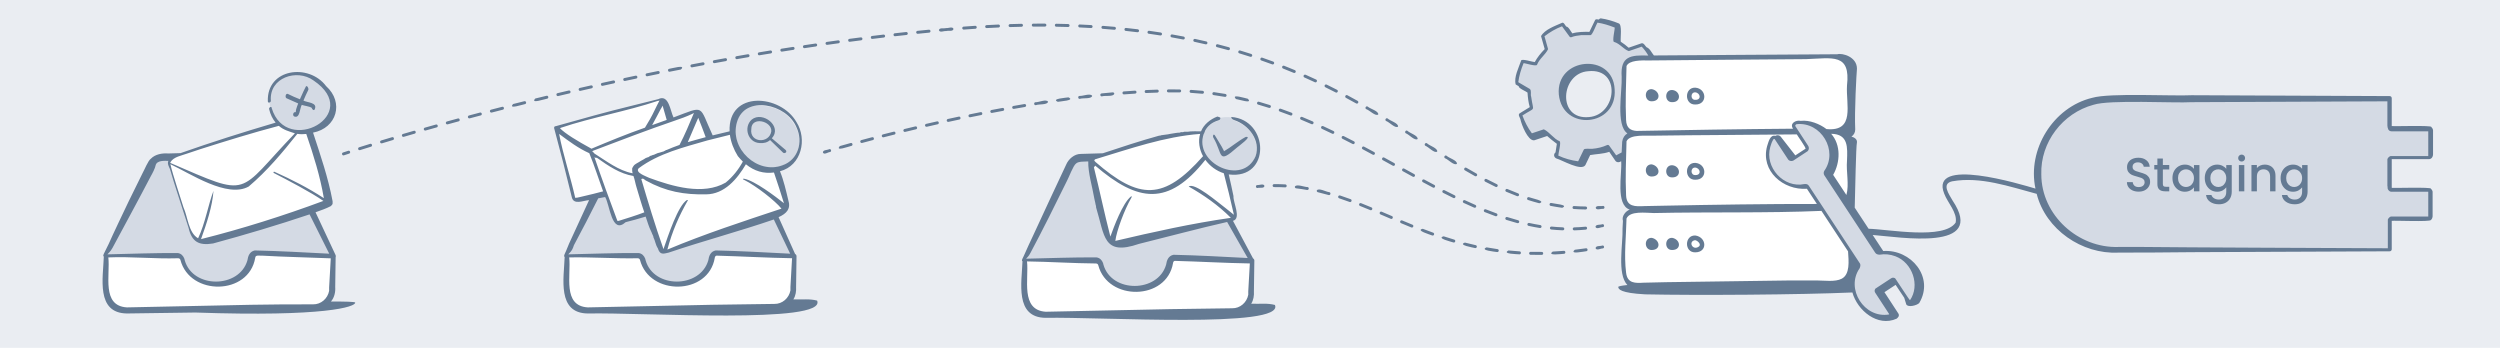 <svg width="575" height="80" viewBox="0 0 575 80" fill="none" xmlns="http://www.w3.org/2000/svg">
<path d="M0 0 H575 V575 H0 Z" fill="#EAEDF2"/>
<path d="M252.333 45.141V45.146H252.334V45.148C253.304 48.96 254.785 54.785 255.5 55.499C256.5 56.499 258 56.499 259.5 55.999C261 55.499 280 50.999 283 50.499C284.011 50.33 284.009 50.051 284.001 49.234C284.001 49.16 284 49.082 284 48.999C284 47.999 282.5 41.499 282 40.499C281.884 40.267 281.822 40.088 281.77 39.939C281.597 39.445 281.535 39.267 280 38.499C278 37.499 276 34.999 276 31.999C276 31.654 276.119 31.368 276.214 31.142C276.393 30.713 276.482 30.499 275.5 30.499C274 30.499 267.5 31.768 266.5 31.999C264 32.499 252 35.999 251 36.999C250.665 37.333 251 40.499 251.5 41.999C251.642 42.426 251.947 43.623 252.333 45.14V45.141ZM39.1 38.4C39.4 39.4 42.2 48.3 43.3 51.7C44.4 55.1 45.7 55.5 47.6 55.2C49.5 55 74.4 47.2 74.9 46.3C75.34 45.42 72.059 33.685 70.586 30.006C69.185 30.333 67.714 30.421 66.3 29.9C65.526 29.615 64.768 29.147 64.115 28.53C57.751 30.28 44.181 34.613 41.6 35.5C38.534 36.554 38.773 37.333 39.062 38.275C39.075 38.316 39.087 38.358 39.1 38.4ZM76.6 58.9L58.9 58.2C58.3 58.2 57.8 58.6 57.7 59.2C57.3 61 55.9 64.9 50.2 65.3C44.3 65.7 42.4 61.5 41.8 59.6C41.7 59.1 41.2 58.8 40.7 58.8H24.3L24.2 66.5C24.2 69.2 26.4 71.5 29.2 71.4L72.1 70.7C74.4 70.7 76.3 68.8 76.4 66.5L76.7 58.9L76.59 58.879L76.6 58.9ZM375.9 48C377.655 47.976 380.591 47.922 384.197 47.855C394.174 47.671 409.275 47.393 418.651 47.389L415.7 42.9C415.6 42.7 415.3 42.7 415.1 42.7C414.1 42.9 413.1 42.9 412 42.6C408.1 41.5 405.8 37.6 406.8 33.7C407 33 407.2 32.4 407.6 31.8C407.8 31.5 408.3 31.5 408.5 31.8L411.6 36.5C411.8 36.7 412.1 36.7 412.3 36.6L415.5 34.5C415.7 34.3 415.7 34 415.6 33.8L413.435 30.48C411.261 30.495 408.856 30.511 406.325 30.528H406.315C395.789 30.597 383.084 30.681 375.7 30.8C374.5 30.8 373.5 31.7 373.5 32.8C373.4 36.3 373.2 43.6 373.5 46.2C373.6 47.3 374.6 48 375.9 48ZM375.9 30.7C377.655 30.676 380.592 30.622 384.198 30.555C392.409 30.404 404.092 30.189 413.197 30.115L412.6 29.2C412.4 28.9 412.6 28.4 413.1 28.2C413.9 28.1 414.8 28.2 415.7 28.4C416.879 28.733 417.913 29.321 418.752 30.089C419.855 30.089 420.876 30.092 421.8 30.1C423.8 30.1 425.4 28.7 425.3 27.1C425.22 25.653 425.204 23.964 425.188 22.24V22.237C425.164 19.673 425.139 17.033 424.9 15C424.8 13.9 423.7 13.1 422.4 13.1C419.61 13.14 413.466 13.181 406.318 13.228H406.316C395.789 13.297 383.085 13.381 375.7 13.5C374.5 13.5 373.5 14.4 373.5 15.5C373.4 19 373.2 26.3 373.5 28.9C373.6 30 374.6 30.7 375.9 30.7ZM419.076 48.036C415.862 48.065 411.34 48.095 406.323 48.128H406.317C395.79 48.197 383.085 48.281 375.7 48.4C374.5 48.4 373.5 49.3 373.5 50.4C373.4 54 373.2 61.3 373.5 63.8C373.6 64.9 374.6 65.6 375.9 65.6C377.655 65.576 380.592 65.522 384.198 65.455C395.389 65.249 413.027 64.924 421.8 65C423.8 65 425.4 63.6 425.3 62C425.223 60.608 425.205 58.992 425.19 57.337L419.076 48.036ZM287.9 59.9L270.2 59.2C269.6 59.2 269.1 59.6 269 60.2C268.6 62 267.2 65.9 261.5 66.3C255.6 66.7 253.7 62.5 253.1 60.6C253 60.1 252.5 59.8 252 59.8H235.699L235.6 67.4C235.5 70.2 237.7 72.5 240.5 72.4L283.4 71.7C285.7 71.7 287.6 69.8 287.7 67.5L288 59.9L287.888 59.878L287.9 59.9ZM139.041 44.609C140.303 48.03 141.569 51 142 51C142.783 51 145.477 50.167 148.809 48.992C150.339 53.611 152.013 58 152.5 58C153.5 58 180 49.5 180.5 47.5C180.737 46.551 179.736 42.495 178.458 38.44C175.538 38.876 172.689 37.762 170.8 35.1C169.759 33.614 169.161 31.907 169.168 30.101C167.413 30.521 165.357 31.062 163.199 31.683C162.038 28.615 160.919 25.919 160.5 25.5C160.339 25.5 157.805 26.377 154.422 27.585C153.619 25.246 152.875 23.376 152.5 23C152 22.5 129 29 128 29.5C128.119 29.977 128.352 30.994 128.651 32.3V32.302C129.607 36.474 131.238 43.597 132 45.5C132.228 46.069 135.2 45.555 139.041 44.609ZM425.188 39.537C425.164 36.973 425.139 34.332 424.9 32.3C424.8 31.2 423.7 30.4 422.4 30.4C421.575 30.412 420.457 30.424 419.108 30.436C420.798 32.203 421.553 34.752 420.9 37.3C420.7 38.1 420.3 38.8 419.9 39.5C419.8 39.7 419.8 39.9 419.9 40.1L424.187 46.622C424.915 46.064 425.354 45.261 425.3 44.4C425.22 42.953 425.204 41.264 425.188 39.54V39.537ZM182.6 58.9L164.9 58.2C164.3 58.2 163.8 58.6 163.7 59.2C163.3 61 161.9 64.9 156.2 65.3C150.3 65.7 148.4 61.5 147.8 59.6C147.7 59.1 147.2 58.8 146.7 58.8H130.399L130.3 66.4C130.2 69.2 132.4 71.5 135.2 71.4L178.1 70.7C180.4 70.7 182.3 68.8 182.4 66.5L182.7 58.9L182.59 58.878L182.6 58.9Z" fill="white"/>
<path d="M152.5 58C152.013 58 150.339 53.61 148.809 48.992C145.477 50.167 142.783 51 142 51C141.569 51 140.303 48.03 139.041 44.609C138.326 44.785 137.641 44.946 136.998 45.088L130.3 58.8H146.7C147.2 58.8 147.7 59.1 147.8 59.6C147.875 59.838 147.97 60.111 148.091 60.407C148.938 62.478 151.038 65.65 156.2 65.3C161.9 64.9 163.3 61 163.7 59.2C163.8 58.6 164.3 58.2 164.9 58.2L182.6 58.9L178.078 49.089C171.421 52.242 153.323 58 152.5 58ZM174.7 24.3C173.6 24.3 172.5 24.4 171.7 25.1C170.3 25.9 169.8 26.6 169.4 28.2C168.8 30.7 169.4 33.1 170.8 35.1C173 38.2 176.5 39.2 179.9 38.1C183.5 36.9 184.8 32.7 183.1 29.4C181.3 25.8 178.3 24.4 174.7 24.3ZM66.3 29.9C68.2 30.6 70.2 30.2 72 29.6C73.1 29.2 74.1 28.7 74.9 27.8C75.8 26.9 76.3 25.7 76.4 24.3C76.5 22.1 75 20 73.4 18.8C72.4 18 71.4 17.5 70.3 17.1C68.6 16.5 61.7 16.4 61.9 23.2L62.2 25C62.6 27.4 64.4 29.2 66.3 29.9ZM47.6 55.2C45.7 55.5 44.4 55.1 43.3 51.7C42.2 48.3 39.4 39.4 39.1 38.4C39.088 38.361 39.076 38.322 39.065 38.284L39.063 38.277C38.843 37.559 38.652 36.937 39.92 36.217L37.501 36.3C36.401 36.3 35.401 37 34.901 38.1L24.301 58.8H40.701C41.201 58.8 41.701 59.1 41.801 59.6C42.401 61.5 44.301 65.7 50.201 65.3C55.901 64.9 57.301 61 57.701 59.2C57.801 58.6 58.301 58.2 58.901 58.2L76.601 58.9L71.27 47.836C64.177 50.382 49.064 55.046 47.601 55.2H47.6ZM284.3 27.9C284.2 27.85 284.075 27.8 283.95 27.75C283.825 27.7 283.7 27.65 283.6 27.6C283.3 27.5 283.2 27.3 283.2 27C282.4 26.9 281.5 26.9 280.7 27.1C280.7 27.5 280.5 27.7 280.2 27.8C278.4 28.2 277.3 29.4 276.8 31.1C276.2 33.1 276.8 35 278.1 36.6C279.6 38.5 281.6 39.4 283.9 39.3C286.1 39.3 288 38.2 288.8 36C289.2 34.9 289.2 33.7 288.8 32.6C288.1 30.3 286.5 28.8 284.3 27.9ZM550.2 36.4H558.7C559 36.4 559.2 36.2 559.2 35.9V30.2C559.2 29.9 559 29.7 558.7 29.7H550.2C549.9 29.7 549.7 29.5 549.7 29.2V22.7H486.1C481.3 22.7 476.9 24.7 473.8 27.8C470.6 30.9 468.6 35.2 468.7 40.1C468.8 49.8 476.9 57.4 486.6 57.4H549.7V50.9C549.7 50.6 549.9 50.4 550.2 50.4H558.7C559 50.4 559.2 50.2 559.2 49.9V44.2C559.2 43.9 559 43.7 558.7 43.7H550.2C549.9 43.7 549.7 43.5 549.7 43.2V36.9C549.7 36.6 549.9 36.4 550.2 36.4ZM436.1 58.6C434.8 58.1 433.5 58 432.3 58.2C432 58.2 431.7 58.1 431.6 57.9L419.9 40.1C419.8 39.9 419.8 39.7 419.9 39.5C420.3 38.8 420.7 38.1 420.9 37.3C421.9 33.4 419.6 29.5 415.7 28.4C414.8 28.2 413.9 28.1 413.1 28.2C412.6 28.4 412.4 28.9 412.6 29.2L415.6 33.8C415.7 34 415.7 34.3 415.5 34.5L412.3 36.6C412.1 36.7 411.8 36.7 411.6 36.5L408.5 31.8C408.3 31.5 407.8 31.5 407.6 31.8C407.2 32.4 407 33 406.8 33.7C405.8 37.6 408.1 41.5 412 42.6C413.1 42.9 414.1 42.9 415.1 42.7C415.3 42.7 415.6 42.7 415.7 42.9L427.4 60.7C427.6 60.9 427.5 61.2 427.4 61.5C426.9 62.3 426.5 63.3 426.3 64.3C425.7 67.9 428 71.6 431.6 72.5C432.6 72.8 433.6 72.8 434.5 72.7C434.8 72.7 435 72.3 434.8 72L431.6 67.1C431.5 66.9 431.5 66.7 431.7 66.6L435.2 64.3C435.4 64.2 435.6 64.2 435.7 64.4L438.9 69.2C439.1 69.5 439.5 69.5 439.7 69.2C440.1 68.5 440.4 67.7 440.6 66.8C441.3 63.4 439.3 59.9 436.1 58.6ZM259.5 56C258 56.5 256.5 56.5 255.5 55.5C254.785 54.785 253.303 48.959 252.334 45.147C251.948 43.627 251.642 42.428 251.5 42C251 40.5 250.665 37.334 251 37C251.219 36.781 251.967 36.441 253.028 36.04L248.7 36.2C247.6 36.2 246.6 36.9 246.1 38L235.6 59.8H252C252.5 59.8 253 60.1 253.1 60.6C253.7 62.5 255.6 66.7 261.5 66.3C261.856 66.275 262.196 66.236 262.519 66.185C266.764 65.516 268.255 62.727 268.813 60.91C268.892 60.65 268.953 60.411 269 60.2C269.1 59.6 269.6 59.2 270.2 59.2L287.9 59.9L282.756 50.543C279.094 51.215 260.964 55.512 259.5 56ZM377.7 10.3L374.5 11.4C373.6 10.6 372.6 9.8 371.4 9.3L371.8 6.1C370.3 5.5 368.8 5 367.2 4.8L365.8 7.7H363.7L363.574 7.716C362.806 7.811 361.963 7.916 361.3 8.2L359.4 5.6C357.7 6.2 356.2 7.1 354.8 8.2L355.7 11.4C354.7 12.4 353.8 13.5 353.2 14.7L350.2 14.1C349.5 15.7 349 17.4 348.8 19.1L351.7 20.8C351.7 21.3 351.7 21.8 351.8 22.3C351.9 23.2 352 24 352.3 24.8L349.7 26.4C350.3 28.1 351.1 29.7 352.2 31.1L355.2 30.1C356.2 31.2 357.3 32.1 358.5 32.8L358 36C359.6 36.8 361.4 37.3 363.2 37.5L364.6 34.6H366.2C367.5 34.5 368.7 34.2 369.8 33.7L371.6 36.2C372.229 35.904 372.843 35.581 373.434 35.226C373.457 34.315 373.48 33.485 373.5 32.8C373.5 31.952 374.094 31.223 374.916 30.933L374.619 30.431C373.987 30.131 373.563 29.595 373.5 28.899C373.2 26.299 373.4 18.999 373.5 15.499C373.5 14.399 374.5 13.499 375.7 13.499C376.965 13.479 378.385 13.459 379.925 13.441C379.81 13.202 379.674 12.96 379.5 12.699C379 11.799 378.4 10.999 377.7 10.299V10.3ZM365.5 27.3C362.1 27.6 359.2 25.1 358.9 21.7C358.6 18.3 361.1 15.3 364.4 15C366.8 14.8 369.3 16 370.4 18C370.8 18.8 370.9 19.7 371 20.6C371.3 24 368.8 27 365.5 27.3Z" fill="#D4DAE4"/>
<path d="M514.943 44H516.193V37.958H514.943V44ZM522.155 38.155C521.782 37.958 521.358 37.859 520.883 37.859C520.525 37.859 520.185 37.928 519.863 38.067C519.549 38.206 519.289 38.4 519.085 38.648V37.957H517.834V43.999H519.085V40.621C519.085 40.08 519.22 39.667 519.49 39.382C519.768 39.09 520.141 38.943 520.609 38.943C521.077 38.943 521.446 39.089 521.716 39.382C521.987 39.667 522.122 40.08 522.122 40.621V43.999H523.361V40.435C523.361 39.887 523.255 39.419 523.043 39.031C522.831 38.644 522.535 38.351 522.155 38.154V38.155ZM529.485 38.835C529.28 38.557 528.995 38.327 528.629 38.144C528.271 37.954 527.858 37.859 527.39 37.859C526.864 37.859 526.381 37.991 525.943 38.254C525.511 38.51 525.168 38.872 524.912 39.34C524.663 39.808 524.539 40.345 524.539 40.952C524.539 41.559 524.663 42.103 524.912 42.586C525.168 43.061 525.511 43.434 525.943 43.705C526.381 43.968 526.864 44.1 527.39 44.1C527.851 44.1 528.26 44.005 528.618 43.815C528.984 43.618 529.273 43.376 529.485 43.091V44.1C529.485 44.685 529.328 45.131 529.013 45.438C528.706 45.745 528.3 45.899 527.796 45.899C527.365 45.899 526.992 45.8 526.677 45.603C526.37 45.413 526.169 45.161 526.074 44.846H524.835C524.908 45.504 525.215 46.023 525.756 46.403C526.297 46.791 526.977 46.984 527.796 46.984C528.41 46.984 528.936 46.86 529.375 46.611C529.821 46.362 530.161 46.019 530.395 45.58C530.629 45.149 530.746 44.655 530.746 44.1V37.959H529.485V38.836V38.835ZM529.222 42.07C529.053 42.377 528.83 42.611 528.553 42.772C528.275 42.933 527.975 43.013 527.653 43.013C527.339 43.013 527.039 42.933 526.754 42.772C526.476 42.604 526.25 42.363 526.074 42.048C525.906 41.734 525.822 41.368 525.822 40.951C525.822 40.534 525.906 40.176 526.074 39.876C526.25 39.569 526.476 39.339 526.754 39.185C527.032 39.024 527.332 38.944 527.653 38.944C527.974 38.944 528.275 39.024 528.553 39.185C528.83 39.346 529.053 39.58 529.222 39.887C529.397 40.194 529.485 40.556 529.485 40.973C529.485 41.39 529.397 41.755 529.222 42.07ZM515.579 35.556C515.353 35.556 515.162 35.633 515.009 35.786C514.855 35.94 514.779 36.13 514.779 36.356C514.779 36.582 514.855 36.773 515.009 36.926C515.162 37.08 515.353 37.156 515.579 37.156C515.798 37.156 515.985 37.079 516.138 36.926C516.292 36.772 516.369 36.582 516.369 36.356C516.369 36.13 516.292 35.939 516.138 35.786C515.985 35.632 515.798 35.556 515.579 35.556ZM493.373 40.041C493.058 39.902 492.649 39.763 492.145 39.624C491.764 39.522 491.465 39.427 491.245 39.339C491.026 39.251 490.843 39.134 490.697 38.988C490.558 38.834 490.489 38.641 490.489 38.407C490.489 38.063 490.602 37.8 490.829 37.618C491.055 37.435 491.348 37.344 491.706 37.344C492.101 37.344 492.419 37.443 492.66 37.64C492.901 37.837 493.033 38.075 493.055 38.353H494.436C494.385 37.71 494.122 37.205 493.647 36.84C493.179 36.467 492.576 36.281 491.838 36.281C491.319 36.281 490.862 36.369 490.467 36.544C490.072 36.719 489.765 36.972 489.546 37.301C489.326 37.63 489.217 38.014 489.217 38.452C489.217 38.927 489.326 39.307 489.546 39.593C489.765 39.878 490.028 40.09 490.335 40.229C490.65 40.361 491.055 40.492 491.552 40.624C491.947 40.726 492.254 40.821 492.474 40.909C492.7 40.997 492.887 41.121 493.033 41.282C493.186 41.443 493.263 41.651 493.263 41.907C493.263 42.236 493.143 42.506 492.901 42.718C492.66 42.923 492.324 43.025 491.892 43.025C491.476 43.025 491.15 42.919 490.916 42.707C490.69 42.495 490.562 42.225 490.533 41.896H489.195C489.195 42.335 489.312 42.718 489.546 43.047C489.78 43.376 490.101 43.632 490.511 43.815C490.92 43.99 491.381 44.078 491.892 44.078C492.433 44.078 492.901 43.976 493.296 43.771C493.698 43.559 494.002 43.281 494.206 42.938C494.418 42.594 494.524 42.229 494.524 41.841C494.524 41.358 494.411 40.975 494.184 40.69C493.965 40.398 493.694 40.182 493.373 40.043V40.041ZM512.04 38.835C511.835 38.557 511.55 38.327 511.185 38.144C510.827 37.954 510.414 37.859 509.946 37.859C509.419 37.859 508.937 37.991 508.498 38.254C508.067 38.51 507.723 38.872 507.467 39.34C507.219 39.808 507.095 40.345 507.095 40.952C507.095 41.559 507.219 42.103 507.467 42.586C507.723 43.061 508.067 43.434 508.498 43.705C508.937 43.968 509.419 44.1 509.946 44.1C510.406 44.1 510.816 44.005 511.174 43.815C511.539 43.618 511.828 43.376 512.04 43.091V44.1C512.04 44.685 511.883 45.131 511.569 45.438C511.262 45.745 510.856 45.899 510.351 45.899C509.92 45.899 509.547 45.8 509.233 45.603C508.926 45.413 508.725 45.161 508.63 44.846H507.391C507.464 45.504 507.771 46.023 508.312 46.403C508.853 46.791 509.533 46.984 510.351 46.984C510.965 46.984 511.492 46.86 511.93 46.611C512.376 46.362 512.716 46.019 512.95 45.58C513.184 45.149 513.301 44.655 513.301 44.1V37.959H512.04V38.836V38.835ZM511.777 42.07C511.609 42.377 511.386 42.611 511.108 42.772C510.83 42.933 510.53 43.013 510.209 43.013C509.894 43.013 509.595 42.933 509.31 42.772C509.032 42.604 508.805 42.363 508.63 42.048C508.462 41.734 508.378 41.368 508.378 40.951C508.378 40.534 508.462 40.176 508.63 39.876C508.805 39.569 509.032 39.339 509.31 39.185C509.587 39.024 509.887 38.944 510.209 38.944C510.531 38.944 510.83 39.024 511.108 39.185C511.386 39.346 511.609 39.58 511.777 39.887C511.952 40.194 512.04 40.556 512.04 40.973C512.04 41.39 511.952 41.755 511.777 42.07ZM497.458 36.455H496.197V37.957H495.484V38.977H496.197V42.321C496.197 42.913 496.346 43.341 496.646 43.604C496.946 43.867 497.377 43.999 497.94 43.999H498.927V42.957H498.16C497.904 42.957 497.721 42.909 497.611 42.814C497.509 42.712 497.458 42.547 497.458 42.321V38.977H498.927V37.957H497.458V36.455ZM504.608 38.835C504.396 38.557 504.111 38.327 503.753 38.144C503.402 37.954 502.989 37.859 502.514 37.859C501.987 37.859 501.505 37.991 501.066 38.254C500.635 38.51 500.291 38.872 500.035 39.34C499.787 39.808 499.663 40.345 499.663 40.952C499.663 41.559 499.787 42.103 500.035 42.586C500.291 43.061 500.635 43.434 501.066 43.705C501.498 43.968 501.973 44.1 502.492 44.1C502.96 44.1 503.376 44.005 503.742 43.815C504.107 43.625 504.396 43.387 504.608 43.102V44.001H505.869V37.959H504.608V38.836V38.835ZM504.345 42.07C504.177 42.377 503.954 42.611 503.676 42.772C503.398 42.933 503.099 43.013 502.777 43.013C502.463 43.013 502.163 42.933 501.878 42.772C501.6 42.604 501.373 42.363 501.198 42.048C501.03 41.734 500.946 41.368 500.946 40.951C500.946 40.534 501.03 40.176 501.198 39.876C501.373 39.569 501.6 39.339 501.878 39.185C502.156 39.024 502.455 38.944 502.777 38.944C503.099 38.944 503.398 39.024 503.676 39.185C503.954 39.346 504.177 39.58 504.345 39.887C504.52 40.194 504.608 40.556 504.608 40.973C504.608 41.39 504.52 41.755 504.345 42.07ZM76.11 69.36C76.902 68.464 77.187 67.171 77.1 66L77.196 59.172C77.249 59.039 77.256 58.869 77.2 58.7L72.573 48.823C73.771 48.383 74.98 47.994 76.1 47.4C76.199 47.229 76.518 47.046 76.5 46.8V46.3C75.49 40.879 73.708 35.705 72.002 30.502C77.434 29.469 79.201 23.582 75 19.8C71.031 14.488 61.323 15.754 61.601 23.3C61.601 23.8 62.301 23.6 62.301 23.2C61.85 17.86 68.291 15.738 72.101 18.5C83.654 26.297 65.907 36.005 62.501 24.9C62.501 24.3 61.801 24.7 61.901 25.1C62.186 26.344 62.706 27.38 63.397 28.202C56.007 30.376 48.72 32.687 41.516 35.22L38.701 35.3C37.318 35.188 35.694 35.472 34.701 36.5C34.051 36.94 33.198 39.125 32.801 39.8L29.601 46.3C28.578 48.441 25.92 53.99 25.001 56.1C24.885 56.333 24.116 57.866 24.013 58.1C23.812 58.502 23.611 58.904 23.879 58.994C23.721 63.858 22.01 72.023 29.201 72.1L44.915 71.88C74.971 72.927 81.786 70.537 81.701 69.6C81.701 69.403 79.554 69.338 76.111 69.36H76.11ZM70.443 30.81C72.097 35.641 73.635 40.551 74.487 45.576C70.87 43.21 67.059 41.278 63.1 39.5C62.872 39.433 62.825 39.771 63 39.8C66.014 41.354 71.626 44.277 74.376 46.212C65.293 49.595 55.572 52.659 46.237 54.997C47.513 51.458 48.865 47.399 49.099 43.9C47.842 47.249 47.212 51.334 45.564 54.808C43.328 53.518 43.201 49.876 42.199 47.7C41.449 45.212 39.741 40.253 39.189 37.765C43.761 39.905 52.274 45.654 57.199 42.901C61.456 39.294 64.933 35.121 68.387 30.786C69.071 30.898 69.761 30.893 70.442 30.811L70.443 30.81ZM39.2 37.3C39.942 36.05 41.793 35.786 43.1 35.3L46.1 34.3C52.015 32.416 58.089 30.54 64.13 28.943C65.161 29.876 66.53 30.243 67.828 30.666C54.27 44.754 57.954 45.577 39.175 37.476C39.178 37.416 39.186 37.357 39.201 37.3H39.2ZM25.869 57.025C28.491 52.138 32.139 45.436 34.7 40.5C35.028 39.942 35.699 38.642 35.8 38C36.103 36.854 37.814 36.985 38.738 36.999C38.409 37.582 38.863 38.371 39.1 38.9L40 41.9C40.882 44.692 42.464 49.638 43.362 52.369C44.112 55.659 45.753 56.522 49 56C56.4 53.99 63.892 51.764 71.202 49.305L75.724 58.348C70.026 58.053 64.302 57.726 58.6 57.601C57.416 57.856 57.055 58.862 56.9 59.901C55.01 66.35 44.381 66.426 42.5 59.901C42.5 59.801 42.4 59.601 42.4 59.501C42.148 58.827 41.648 58.302 40.9 58.201C35.485 58.164 30.122 58.384 24.7 58.501C25.458 57.743 25.649 57.41 25.869 57.026V57.025ZM75.7 66.1V66.9C75.365 68.671 73.834 70.038 72 70C67.3 70 62.5 70 57.8 70.1L29.2 70.7C23.292 70.359 25.389 63.231 24.915 59.205C30.043 58.974 35.565 59.571 41 59.399C41.283 59.435 41.414 59.533 41.5 59.799C43.69 68.126 57.242 67.966 58.7 59.299C58.732 58.525 59.798 58.869 60.3 58.799C65.548 59.105 70.834 59.19 76.077 59.416L75.7 66.099V66.1ZM138.623 19.739C139.476 19.55 140.335 19.361 141.201 19.172C141.385 19.132 141.502 18.95 141.462 18.766C141.421 18.582 141.24 18.465 141.056 18.505C140.189 18.694 139.328 18.883 138.475 19.073C138.042 19.162 138.191 19.842 138.623 19.739ZM79.109 35.724C79.504 35.592 79.756 35.509 80.308 35.329C80.731 35.198 80.516 34.537 80.097 34.68C79.542 34.861 79.29 34.944 78.891 35.077C78.469 35.212 78.692 35.871 79.109 35.724ZM128.388 22.089C129.239 21.887 130.098 21.685 130.965 21.483C131.148 21.44 131.262 21.257 131.22 21.073C131.177 20.89 130.993 20.775 130.81 20.818C129.942 21.02 129.082 21.223 128.231 21.425C127.798 21.521 127.959 22.197 128.388 22.089ZM133.501 20.896C134.354 20.7 135.214 20.504 136.081 20.308C136.265 20.267 136.381 20.084 136.339 19.9C136.298 19.716 136.115 19.601 135.931 19.642C135.063 19.838 134.202 20.034 133.348 20.23C132.917 20.323 133.07 21.001 133.501 20.895V20.896ZM70.3 20.001C70.157 20.24 69.534 21.529 68.977 22.832C68.059 22.478 67.147 22.074 66.2 21.601C65.7 21.401 65.5 22.401 65.9 22.601L68.582 23.793C68.169 24.844 67.899 25.721 68.1 25.801C67.4 25.601 67.2 26.601 67.7 26.801C69.006 27.275 68.926 24.915 69.408 24.123C70.069 24.356 71.099 24.435 71.68 24.789C71.772 25.175 72.242 25.575 72.4 25.101C73.07 23.548 70.681 23.621 69.793 23.133C70.129 22.31 70.498 21.505 70.9 20.701C71.1 20.301 70.5 19.401 70.3 20.001ZM115.49 24.566C114.626 24.787 113.774 25.007 112.935 25.225C112.752 25.272 112.643 25.459 112.69 25.641C112.738 25.823 112.924 25.933 113.106 25.885C113.945 25.667 114.796 25.448 115.659 25.227C116.089 25.124 115.917 24.45 115.49 24.566ZM120.593 23.279C119.725 23.495 118.868 23.709 118.022 23.923C116.784 25.24 120.229 24.022 120.758 23.942C121.189 23.842 121.022 23.167 120.593 23.28V23.279ZM143.753 18.62C144.606 18.437 145.464 18.255 146.328 18.073C146.513 18.034 146.631 17.853 146.592 17.669C146.553 17.485 146.372 17.367 146.188 17.405C145.323 17.587 144.463 17.77 143.61 17.953C143.177 18.039 143.321 18.719 143.753 18.62ZM125.698 22.03C124.83 22.239 123.971 22.447 123.122 22.655C121.872 23.964 125.33 22.769 125.858 22.693C126.29 22.596 126.127 21.92 125.698 22.03ZM182.473 68.859C183.008 68.039 183.16 66.959 183.1 66.001L183.2 58.901C183.2 58.725 183.045 58.471 182.871 58.413L179.076 49.948C180.936 49.109 181.95 48.022 181.3 46.001C180.783 43.854 180.245 41.461 179.394 39.39C184.39 38.097 185.68 31.988 183.2 28.101C179.558 21.648 167.419 20.724 167.806 30.207C166.505 30.508 165.208 30.814 163.915 31.138C160.643 24.08 162.285 24.264 154.907 27.011C154.145 25.474 153.837 21.591 151.4 22.801C150.337 23.091 146.25 24.071 145.28 24.331C139.488 25.724 133.657 27.392 127.9 29.001C127.333 29.067 127.4 29.379 127.55 29.851C128.937 34.977 130.246 40.124 131.5 45.301C131.898 47.26 134.187 46.097 135.485 46.033C134.464 48.237 131.858 53.863 130.9 56.001L130.2 57.701C130.059 58.081 129.51 58.963 129.871 59.092C129.707 63.939 128.049 72.03 135.2 72.101C147.687 71.835 190.321 74.604 187.935 69.138C186.16 68.674 184.695 68.938 182.473 68.859ZM180.31 46.74C178.47 45.286 173.543 41.504 171.1 41.1C170.7 41.1 170.9 41.3 171.2 41.4C173.917 42.758 178.273 46.166 179.74 47.986C170.971 50.904 162.027 53.815 153.5 57.4C154.6 53.2 156.2 49.6 158.2 46.1C158.3 46 158.1 46 158 46C155.943 47.276 153.698 54.11 152.6 57.3C150.6 51.6 149.1 46.6 147.5 41.2C147.899 40.901 148.196 41.296 148.5 41.5C153.2 44.1 157.4 44.8 162.4 44.7C166.632 44.678 169.58 41.147 171.557 37.782C173.501 39.36 175.641 39.991 178.011 39.674C178.806 42.023 179.589 44.381 180.31 46.739V46.74ZM148.189 48.839C146.242 49.583 144.287 50.177 142.3 50.8H142C140.2 46 138.4 41.1 136.7 36.1C136.8 36.3 137 36.3 137.3 36.3C139.866 38.118 142.563 39.973 145.699 40.482V40.5C146.012 41.333 146.115 42.167 146.377 42.999C146.962 44.94 147.523 46.923 148.188 48.839H148.189ZM169.5 28.1C171.292 21.775 180.971 23.812 183.2 29.3C184.8 32.7 183.5 36.8 180 38C174.225 40.215 167.727 34.189 169.5 28.1ZM167.875 31.006C168.103 32.674 168.747 34.372 169.7 35.9C170.066 36.322 170.442 36.789 170.854 37.162C169.875 38.974 168.525 40.683 166.9 42C161.755 44.97 154.676 42.888 149.3 40.901C148.63 40.546 145.982 39.704 146.9 38.7C151.489 35.271 157.285 33.873 162.7 32.3L167.875 31.006ZM160.2 28C160.337 27.708 160.424 27.447 160.6 27.1C161.206 28.585 161.766 30.069 162.308 31.548C160.939 31.901 159.555 32.313 158.189 32.696C158.858 31.158 159.53 29.534 160.2 28ZM155.2 27.75C156.546 27.296 157.883 26.817 159.2 26.2C159.317 26.088 159.447 26.083 159.6 26C158.533 28.527 157.536 30.96 156.291 33.33C155.257 33.711 154.329 34.045 153.3 34.5C153.223 34.515 153.13 34.449 153.1 34.6C153.033 34.6 152.967 34.633 152.9 34.7C152.789 34.7 152.795 34.708 152.7 34.8C152.341 34.889 151.605 35.168 151.3 35.2C151.1 35.3 150.8 35.4 150.6 35.5C150.406 35.646 150.205 35.597 150 35.7C149.9 35.8 149.8 35.8 149.7 35.8C149.356 35.916 149.203 36.209 148.9 36.2C148.784 36.226 148.743 36.335 148.6 36.3C148.266 36.524 147.808 36.806 147.4 37C146.878 37.39 145.962 37.711 145.7 38.2C145.7 38.3 145.6 38.3 145.6 38.3C145.6 38.367 145.567 38.433 145.5 38.5C145.5 38.5 145.5 38.6 145.4 38.7C145.4 39.086 145.372 39.445 145.51 39.859C142.277 39.249 139.471 37.046 136.7 35.3C136.592 35.089 136.371 34.977 136.2 34.8C136.342 34.738 136.473 34.609 136.6 34.6C142.783 32.262 148.944 29.882 155.2 27.75ZM152.4 24.3C152.735 25.395 153.045 26.49 153.342 27.582C152.236 27.979 151.105 28.38 149.993 28.774C150.657 27.591 151.267 26.386 151.9 25.199C152.1 24.899 152.2 24.699 152.4 24.299V24.3ZM128.991 29.391C136.247 26.953 144.009 25.637 151.3 23.2C151.4 23.2 151.5 23.2 151.7 23.1C151.304 23.826 150.952 24.552 150.585 25.306V25.308C149.935 26.693 149.143 28.086 148.343 29.363C144.197 30.806 140.097 32.497 136.039 34.202C132.665 32.361 129.976 30.711 128.8 29.501C128.876 29.463 128.938 29.425 128.991 29.392V29.391ZM134.126 45.147C133.541 45.241 132.923 45.5 132.3 45.5C131.229 40.707 129.501 35.587 128.6 30.8C130.822 32.463 133.026 34.116 135.543 35.237C135.57 35.29 135.6 35.346 135.6 35.4C136.77 38.262 137.661 41.118 138.713 44.011C137.193 44.405 135.671 44.806 134.126 45.147ZM132 56.4C133.433 53.782 136.243 48.321 137.589 45.619C138.129 45.515 138.665 45.413 139.183 45.321C140.294 47.184 140.662 54.02 143.9 51.1C145.465 50.732 146.965 50.273 148.503 49.817C148.913 50.996 149.223 52.18 149.8 53.3C149.8 53.367 149.833 53.433 149.9 53.5C149.924 53.774 150.316 54.273 150.3 54.6C150.701 55.388 150.8 56.385 151.3 57.1C151.788 58.685 152.536 58.39 153.8 58.1C161.793 55.386 169.987 53.228 177.978 50.48L181.741 58.348C176.037 58.052 170.308 57.726 164.6 57.6C163.415 57.855 163.056 58.86 162.9 59.9C161.01 66.349 150.381 66.425 148.5 59.9C148.5 59.8 148.4 59.6 148.4 59.5C148.148 58.826 147.648 58.301 146.9 58.2C141.484 58.163 136.123 58.383 130.7 58.5C131.6 57.6 131.7 57.3 132 56.4ZM181.8 66V66.8C181.465 68.571 179.934 69.938 178.1 69.9C173.3 70 168.6 70 163.8 70.1L135.2 70.7C129.292 70.359 131.389 63.232 130.915 59.205C136.132 59.096 141.458 59.508 146.7 59.399C146.983 59.435 147.114 59.533 147.2 59.799C149.39 68.126 162.942 67.966 164.4 59.299C164.411 59.051 164.592 58.817 164.8 58.799C170.584 58.953 176.389 59.3 182.172 59.392L181.8 65.999V66ZM85.134 33.085C84.188 33.378 83.343 33.642 82.603 33.876C82.423 33.933 82.324 34.125 82.38 34.304C82.437 34.484 82.629 34.583 82.809 34.526C83.547 34.292 84.391 34.028 85.336 33.736C85.76 33.612 85.555 32.947 85.134 33.084V33.085ZM174.7 32.9C175.598 32.996 176.498 32.784 177.115 32.211L180.1 35.099C180.3 35.299 180.6 35.199 180.7 35.099C180.9 34.999 180.9 34.699 180.7 34.499L177.515 31.797C180.029 29.073 175.411 25.471 172.9 27.499C170.936 29.253 172.011 32.778 174.7 32.899V32.9ZM172.8 29.7C172.785 26.693 177.559 27.794 177.4 30.2C176.957 33.113 172.356 32.874 172.8 29.7ZM90.177 31.554C89.291 31.818 88.453 32.07 87.664 32.31C87.484 32.365 87.382 32.555 87.437 32.735C87.492 32.915 87.682 33.017 87.862 32.962C88.65 32.723 89.487 32.471 90.372 32.207C90.798 32.087 90.6 31.42 90.177 31.553V31.554ZM95.192 30.083C94.324 30.333 93.487 30.577 92.682 30.813C92.501 30.866 92.398 31.056 92.451 31.236C92.504 31.417 92.694 31.52 92.874 31.467C93.678 31.231 94.514 30.988 95.381 30.738C95.807 30.622 95.616 29.953 95.192 30.082V30.083ZM100.261 28.642C99.389 28.886 98.54 29.125 97.716 29.36C97.535 29.412 97.429 29.6 97.481 29.781C97.532 29.962 97.721 30.067 97.902 30.016C98.726 29.782 99.574 29.543 100.445 29.299C100.872 29.186 100.685 28.516 100.261 28.642ZM110.393 25.889C109.536 26.115 108.694 26.339 107.866 26.56C107.684 26.609 107.576 26.796 107.625 26.978C107.674 27.16 107.861 27.268 108.043 27.219C108.87 26.998 109.711 26.774 110.567 26.548C110.996 26.442 110.82 25.769 110.393 25.888V25.889ZM105.311 27.25C104.453 27.483 103.612 27.713 102.79 27.94C102.608 27.99 102.502 28.178 102.552 28.36C102.602 28.542 102.79 28.648 102.971 28.598C103.793 28.371 104.633 28.141 105.49 27.909C105.918 27.799 105.737 27.128 105.311 27.25ZM274.726 9.618C275.593 9.805 276.448 9.998 277.292 10.197C277.475 10.24 277.659 10.127 277.702 9.943C277.745 9.76 277.632 9.576 277.448 9.533C276.6 9.333 275.741 9.139 274.87 8.951C274.44 8.852 274.292 9.531 274.726 9.618ZM273.923 21.358C274.801 21.41 275.671 21.48 276.535 21.565C276.722 21.583 276.889 21.447 276.908 21.259C276.927 21.071 276.79 20.904 276.602 20.886C275.73 20.8 274.85 20.73 273.963 20.677C273.523 20.644 273.48 21.339 273.923 21.358ZM269.492 8.593C270.372 8.748 271.241 8.91 272.099 9.078C272.284 9.114 272.463 8.994 272.499 8.809C272.535 8.624 272.415 8.445 272.23 8.409C271.368 8.24 270.495 8.078 269.611 7.922C269.176 7.839 269.056 8.523 269.492 8.594V8.593ZM279.133 21.873C280 21.993 280.861 22.128 281.714 22.279C281.9 22.312 282.077 22.188 282.11 22.002C282.142 21.816 282.019 21.64 281.833 21.607C280.971 21.455 280.102 21.318 279.227 21.197C278.79 21.13 278.694 21.818 279.133 21.873ZM263.627 21.394C264.485 21.354 265.335 21.322 266.179 21.298C266.367 21.293 266.516 21.136 266.51 20.947C266.505 20.759 266.348 20.611 266.159 20.616C265.311 20.641 264.457 20.673 263.596 20.713C263.155 20.727 263.185 21.421 263.627 21.395V21.394ZM268.731 21.247C269.595 21.238 270.457 21.236 271.317 21.254C271.505 21.258 271.661 21.108 271.665 20.92C271.669 20.732 271.519 20.576 271.331 20.572C270.463 20.554 269.596 20.557 268.724 20.565C268.283 20.563 268.289 21.258 268.731 21.247ZM258.923 7.106C259.825 7.202 260.716 7.304 261.597 7.413C261.784 7.436 261.954 7.303 261.977 7.116C262 6.929 261.868 6.759 261.681 6.736C260.796 6.627 259.901 6.524 258.996 6.428C258.557 6.375 258.482 7.066 258.923 7.106ZM280.385 32.722C280.034 32.181 279.748 31.621 279.4 31.1C279.3 31 279.2 30.9 279.1 31C278.938 31.207 278.966 31.483 279.1 31.7C281.321 35.513 279.993 37.919 284.546 33.903C284.905 33.594 288.196 31.225 286.5 31.5C284.709 32.461 283.197 33.821 281.5 34.8V34.7C281.201 34.041 280.793 33.381 280.385 32.722ZM264.21 7.757C265.106 7.883 265.992 8.015 266.867 8.153C267.053 8.182 267.228 8.055 267.257 7.869C267.286 7.683 267.16 7.508 266.973 7.479C266.094 7.34 265.205 7.207 264.304 7.081C263.868 7.013 263.77 7.702 264.21 7.757ZM289.359 24.054C290.2 24.295 291.035 24.548 291.863 24.814C292.043 24.871 292.235 24.773 292.292 24.593C292.35 24.414 292.251 24.221 292.071 24.164C291.236 23.896 290.395 23.641 289.547 23.398C289.124 23.27 288.931 23.938 289.359 24.054ZM290.105 13.91C290.949 14.203 291.78 14.501 292.6 14.804C292.777 14.869 292.973 14.779 293.038 14.602C293.104 14.425 293.014 14.229 292.837 14.164C292.013 13.859 291.177 13.559 290.329 13.265C289.914 13.114 289.684 13.771 290.105 13.91ZM343.995 42.987C344.391 43.184 344.692 42.558 344.291 42.372C343.496 41.99 342.703 41.591 341.911 41.177C341.744 41.09 341.538 41.154 341.451 41.321C341.364 41.488 341.428 41.694 341.595 41.781C342.394 42.198 343.193 42.601 343.995 42.986V42.987ZM258.528 21.709C259.382 21.644 260.232 21.585 261.077 21.533C261.265 21.521 261.408 21.359 261.396 21.171C261.385 20.983 261.223 20.84 261.035 20.852C260.187 20.904 259.333 20.964 258.476 21.029C258.035 21.056 258.087 21.75 258.528 21.709ZM148.893 17.537C149.745 17.361 150.602 17.185 151.465 17.01C151.649 16.973 151.769 16.793 151.731 16.608C151.694 16.423 151.514 16.304 151.329 16.342C150.466 16.517 149.608 16.693 148.755 16.869C148.321 16.952 148.46 17.633 148.893 17.537ZM289.166 42.561C288.726 42.599 288.795 43.291 289.234 43.24C289.72 43.074 290.726 43.42 290.827 42.766C290.631 42.126 289.672 42.621 289.166 42.561ZM190.723 34.307C190.254 34.562 189.23 34.437 189.274 35.099C189.604 35.673 190.384 35.001 190.917 34.961C191.343 34.841 191.145 34.175 190.723 34.307ZM285.039 12.271C285.893 12.528 286.736 12.791 287.566 13.059C287.746 13.117 287.938 13.019 287.996 12.839C288.054 12.66 287.956 12.467 287.776 12.409C286.941 12.139 286.094 11.875 285.236 11.616C284.814 11.482 284.614 12.148 285.039 12.269V12.271ZM286.998 22.713C286.508 22.624 283.006 21.486 284.28 22.781C284.915 22.863 288.237 23.99 286.998 22.713ZM279.911 10.842C280.772 11.063 281.621 11.291 282.46 11.524C282.641 11.575 282.829 11.468 282.88 11.287C282.931 11.105 282.824 10.917 282.643 10.867C281.8 10.632 280.946 10.404 280.08 10.181C279.654 10.065 279.479 10.738 279.911 10.842ZM346.437 44.104C347.261 44.46 348.09 44.798 348.924 45.114C349.1 45.181 349.297 45.092 349.364 44.916C349.431 44.74 349.342 44.543 349.166 44.476C348.342 44.164 347.523 43.83 346.708 43.478C346.305 43.296 346.028 43.935 346.437 44.104ZM174.69 12.713C175.553 12.569 176.42 12.426 177.29 12.285C177.475 12.255 177.602 12.079 177.572 11.894C177.541 11.708 177.366 11.582 177.18 11.612C176.309 11.754 175.442 11.896 174.578 12.041C174.141 12.107 174.253 12.793 174.69 12.714V12.713ZM185.065 11.071C185.926 10.942 186.79 10.815 187.656 10.689C187.843 10.662 187.972 10.489 187.945 10.302C187.918 10.116 187.745 9.986 187.558 10.013C186.691 10.139 185.826 10.267 184.964 10.396C184.527 10.455 184.628 11.143 185.065 11.071ZM179.873 11.871C180.735 11.735 181.6 11.599 182.467 11.466C182.654 11.437 182.781 11.263 182.753 11.077C182.724 10.891 182.55 10.763 182.364 10.792C181.495 10.926 180.629 11.061 179.766 11.198C179.328 11.261 179.436 11.948 179.873 11.872V11.871ZM195.458 9.609C196.324 9.495 197.193 9.382 198.064 9.272C198.251 9.248 198.383 9.077 198.359 8.891C198.336 8.704 198.165 8.572 197.978 8.596C197.106 8.707 196.236 8.819 195.368 8.934C194.93 8.986 195.019 9.675 195.458 9.611V9.609ZM164.356 14.522C165.211 14.365 166.07 14.21 166.933 14.055C167.118 14.022 167.242 13.844 167.209 13.659C167.175 13.474 166.998 13.35 166.813 13.383C165.949 13.538 165.089 13.693 164.233 13.85C163.797 13.923 163.921 14.608 164.356 14.521V14.522ZM159.201 15.487C160.052 15.324 160.907 15.163 161.767 15.002C161.952 14.967 162.074 14.789 162.039 14.604C162.005 14.419 161.826 14.297 161.641 14.331C160.781 14.492 159.925 14.654 159.073 14.817C158.638 14.894 158.767 15.577 159.201 15.487ZM169.518 13.598C170.378 13.447 171.242 13.298 172.109 13.15C172.295 13.118 172.42 12.942 172.388 12.756C172.356 12.57 172.18 12.446 171.994 12.477C171.126 12.625 170.261 12.775 169.4 12.926C168.963 12.996 169.082 13.681 169.518 13.598ZM154.042 16.494C154.894 16.325 155.75 16.156 156.611 15.988C157.916 14.737 154.413 15.771 153.909 15.825C153.474 15.905 153.609 16.587 154.042 16.494ZM200.663 8.948C201.532 8.842 202.402 8.737 203.274 8.635C203.461 8.613 203.595 8.443 203.573 8.256C203.55 8.069 203.381 7.935 203.194 7.957C202.321 8.06 201.45 8.164 200.58 8.271C200.141 8.318 200.224 9.009 200.663 8.948ZM242.949 6.145C243.859 6.161 244.76 6.183 245.651 6.211C245.84 6.217 245.997 6.069 246.003 5.881C246.009 5.693 245.861 5.535 245.673 5.529C244.778 5.501 243.874 5.479 242.961 5.463C242.519 5.449 242.505 6.144 242.949 6.145ZM248.363 22.739C249.095 22.47 250.982 22.838 251.201 22.061C250.818 21.348 249.046 22.14 248.28 22.061C247.841 22.109 247.925 22.799 248.363 22.738V22.739ZM243.298 23.418C243.903 23.293 247.35 23.124 245.738 22.39C245.056 22.506 241.689 22.702 243.298 23.418ZM248.318 6.312C249.199 6.352 250.071 6.398 250.934 6.449C251.122 6.46 251.284 6.317 251.295 6.129C251.306 5.941 251.163 5.779 250.975 5.768C250.108 5.716 249.233 5.671 248.349 5.631C247.909 5.605 247.876 6.299 248.318 6.313V6.312ZM253.439 22.164C254.18 21.911 256.054 22.322 256.291 21.551C256.274 21.363 256.108 21.225 255.921 21.241C255.074 21.317 254.223 21.398 253.37 21.485C252.93 21.523 253 22.215 253.439 22.164ZM205.878 8.333C206.746 8.235 207.615 8.139 208.486 8.045C208.673 8.025 208.808 7.857 208.788 7.669C208.768 7.482 208.6 7.346 208.412 7.366C207.541 7.46 206.67 7.556 205.801 7.654C205.362 7.697 205.439 8.388 205.878 8.332V8.333ZM253.64 6.63C254.532 6.697 255.415 6.77 256.287 6.848C256.475 6.865 256.641 6.727 256.658 6.539C256.675 6.351 256.536 6.185 256.349 6.169C255.472 6.09 254.586 6.017 253.691 5.95C253.251 5.911 253.197 6.604 253.64 6.63ZM238.136 23.515C237.699 23.579 237.809 24.266 238.245 24.189C238.962 23.895 240.866 24.189 241.055 23.404C240.645 22.707 238.902 23.566 238.136 23.515ZM237.655 6.12C238.554 6.113 239.445 6.111 240.327 6.115C240.515 6.115 240.669 5.964 240.67 5.775C240.67 5.587 240.519 5.433 240.33 5.432C239.445 5.428 238.551 5.429 237.649 5.437C237.208 5.434 237.211 6.13 237.655 6.119V6.12ZM379.9 40.601C382.153 40.567 381.783 38.19 379.9 37.801C378.034 37.75 378.146 40.64 379.9 40.601ZM344.425 57.298C343.572 57.177 342.734 57.042 341.91 56.892C340.251 57.587 343.807 57.877 344.329 57.973C344.766 58.041 344.864 57.353 344.425 57.297V57.298ZM349.413 51.081C349.462 50.899 349.355 50.712 349.173 50.663C348.336 50.437 347.501 50.19 346.667 49.924C346.487 49.867 346.295 49.966 346.238 50.145C346.181 50.324 346.28 50.516 346.46 50.574C347.303 50.843 348.148 51.092 348.995 51.321C349.177 51.37 349.364 51.263 349.413 51.081ZM343.959 49.722C344.136 49.786 344.332 49.694 344.396 49.517C344.46 49.34 344.369 49.144 344.191 49.08C343.376 48.785 342.561 48.473 341.746 48.146C341.571 48.076 341.372 48.161 341.302 48.336C341.232 48.511 341.317 48.709 341.492 48.78C342.313 49.11 343.136 49.424 343.959 49.723V49.722ZM349.496 57.814C348.634 57.76 347.787 57.69 346.954 57.606C345.355 58.429 348.923 58.44 349.453 58.495C349.893 58.529 349.939 57.835 349.496 57.814ZM359.434 52.971C359.622 52.978 359.78 52.831 359.787 52.643C359.794 52.455 359.647 52.296 359.459 52.289C358.589 52.256 357.722 52.196 356.858 52.109C356.671 52.09 356.503 52.227 356.485 52.414C356.466 52.602 356.602 52.769 356.79 52.788C357.667 52.877 358.548 52.938 359.434 52.972V52.971ZM354.596 57.938C353.732 57.949 352.883 57.944 352.047 57.924C351.859 57.919 351.702 58.068 351.698 58.257C351.693 58.445 351.842 58.602 352.03 58.606C352.875 58.626 353.732 58.632 354.604 58.62C355.047 58.621 355.039 57.926 354.596 57.938ZM354.555 52.16C354.585 51.974 354.458 51.799 354.272 51.769C353.415 51.631 352.561 51.468 351.709 51.282C351.525 51.242 351.343 51.359 351.303 51.543C351.263 51.727 351.38 51.909 351.564 51.949C352.427 52.137 353.294 52.302 354.164 52.443C354.35 52.473 354.525 52.347 354.555 52.16ZM337.267 38.591C336.89 38.362 336.536 38.961 336.922 39.179C337.697 39.635 338.47 40.079 339.243 40.51C339.408 40.602 339.616 40.543 339.707 40.378C339.799 40.214 339.74 40.006 339.576 39.914C338.808 39.485 338.039 39.043 337.267 38.59V38.591ZM351.459 46.003C352.312 46.277 353.172 46.528 354.043 46.755C355.757 46.231 352.21 45.601 351.668 45.354C351.25 45.213 351.035 45.874 351.459 46.004V46.003ZM328.205 32.956C327.836 32.712 327.461 33.297 327.837 33.531C328.603 33.809 329.876 35.328 330.562 34.865C330.694 34.051 328.777 33.536 328.205 32.956ZM339.412 56.389C338.573 56.204 337.747 56.005 336.934 55.794C335.228 56.364 338.755 56.918 339.265 57.055C339.695 57.157 339.846 56.478 339.412 56.389ZM334.478 55.112C333.655 54.868 332.844 54.614 332.044 54.35C330.303 54.8 333.781 55.592 334.284 55.767C334.706 55.899 334.904 55.232 334.478 55.113V55.112ZM356.662 47.355C357.534 47.527 358.417 47.674 359.312 47.795C360.94 47.075 357.422 46.878 356.794 46.686C356.362 46.594 356.226 47.276 356.662 47.355ZM329.632 53.516C328.825 53.225 328.028 52.926 327.24 52.622C325.483 52.974 328.885 53.945 329.401 54.158C329.814 54.314 330.051 53.66 329.632 53.516ZM329.902 42.54C329.132 42.133 328.359 41.72 327.585 41.303C327.419 41.213 327.212 41.275 327.123 41.441C327.033 41.607 327.095 41.814 327.261 41.903C328.037 42.322 328.811 42.736 329.584 43.143C329.972 43.355 330.298 42.74 329.902 42.54ZM336.65 46.674C337.452 47.047 338.254 47.409 339.056 47.759C339.229 47.834 339.43 47.755 339.505 47.582C339.58 47.409 339.501 47.208 339.329 47.133C338.532 46.786 337.735 46.426 336.938 46.055C336.54 45.863 336.247 46.492 336.65 46.674ZM334.575 44.925C333.795 44.542 333.014 44.15 332.231 43.75C332.064 43.664 331.858 43.731 331.772 43.898C331.687 44.066 331.753 44.271 331.921 44.357C332.706 44.759 333.491 45.152 334.275 45.537C334.669 45.737 334.975 45.113 334.575 44.924V44.925ZM323.704 30.082C323.334 29.84 322.961 30.426 323.339 30.658C324.104 30.931 325.37 32.443 326.053 31.983C326.187 31.171 324.276 30.654 323.704 30.082ZM332.708 35.815C332.337 35.575 331.967 36.164 332.346 36.393C333.111 36.663 334.414 38.164 335.091 37.687C335.204 36.872 333.287 36.391 332.708 35.814V35.815ZM389.9 41.339C392.788 41.389 392.588 37.644 389.9 37.463C387.375 37.397 387.375 41.405 389.9 41.339ZM389.9 38.539C391.116 38.656 391.397 40.324 389.9 40.263C388.771 40.309 388.771 38.493 389.9 38.539ZM359.675 57.693C358.815 57.764 357.969 57.819 357.135 57.86C355.675 58.905 359.19 58.395 359.732 58.373C360.172 58.343 360.116 57.65 359.675 57.693ZM379.9 54.701C378.033 54.65 378.146 57.54 379.9 57.501C382.153 57.467 381.783 55.09 379.9 54.701ZM358.527 21.734C359.402 30.317 372.02 29.145 371.369 20.529C370.957 11.986 357.781 13.164 358.527 21.734ZM365.466 26.927C358.071 27.644 358.887 16.77 365.333 16.374C372.93 15.602 371.899 26.421 365.466 26.927ZM389.967 54.167C387.402 54.008 387.332 58.103 389.9 58.038C392.77 58.038 392.572 54.585 389.967 54.167ZM390.673 56.748C389.31 57.695 388.197 55.526 389.866 55.239C390.454 55.316 391.457 56.278 390.673 56.748ZM384.6 54.701C382.773 54.645 382.773 57.557 384.6 57.501C386.799 57.492 386.559 55.059 384.6 54.701ZM558.7 36.601C559.282 36.58 559.62 35.992 559.6 35.501V30.001C559.6 30.001 559.6 29.801 559.5 29.601C559.4 29.501 559.3 29.301 559.2 29.201C559.4 28.785 550.25 29.089 550.1 29.001V22.601C550.1 22.301 549.9 22.101 549.6 22.101L504.1 21.901C499.774 22.139 485.216 21.314 481.2 22.501C472.222 24.651 466.228 34.398 468.158 43.377C464.703 42.365 443.681 35.946 447.175 44.557H447.176C447.93 46.618 450.263 48.926 449.8 51.201C447.062 55.191 434.423 52.739 429.775 52.612L427.784 49.583C427.493 49.189 427.184 48.648 426.973 48.349L426.586 47.76C426.71 43.516 426.865 33.824 427.1 32.701C427.147 32.042 426.573 31.626 425.837 31.413C426.376 31.048 426.7 30.46 426.7 29.801C426.5 25.601 427 16.801 427.1 15.801C427.1 13.058 423.741 12.139 422.57 12.478C409.026 12.587 393.98 12.632 380.399 12.756C379.874 12.144 379.497 11.154 378.712 10.864C378.371 10.56 378.098 9.867 377.578 9.946L374.585 10.975C374.036 10.495 373.439 10.011 372.775 9.596C372.643 8.898 373.172 5.588 372.268 5.365C371.015 4.843 369.561 4.418 368.2 4.225C367.944 4.235 367.827 4.374 367.737 4.499C367.442 4.47 367.032 4.296 366.862 4.637L365.565 7.325C364.36 7.299 362.811 7.316 361.644 7.68C361.318 7.318 360.787 6.132 360.23 6.099C360.009 5.898 359.687 5.057 359.275 5.246C357.605 5.998 355.334 6.76 354.439 8.301L355.28 11.291C354.394 12.195 353.583 13.191 352.997 14.277C352.663 14.308 349.889 13.386 349.857 13.95C349.289 15.626 348.156 17.745 348.61 19.424L349.329 19.845C349.163 20.273 351.125 21.077 351.328 21.289C351.397 22.403 351.531 23.567 351.847 24.638L349.504 26.08C349.068 26.428 349.6 27.015 349.691 27.434C349.97 28.726 351.381 32.317 352.789 32.275C352.833 32.275 352.878 32.27 352.919 32.256L355.841 31.282C356.552 31.939 357.314 32.502 358.077 33.078L357.769 35.052C357.27 35.444 357.348 36.155 357.955 36.445C359.24 36.785 363.71 39.455 364.636 37.967L365.737 35.665C367.106 35.413 368.709 35.428 370.138 34.918C370.153 34.954 370.173 34.992 370.202 35.028L371.479 36.895C371.785 37.421 372.412 37.391 372.874 37.089C373.098 40.059 371.52 47.066 374.841 48.219C374.015 48.468 372.913 49.674 373.276 50.803C373.247 51.379 373.216 51.96 373.185 52.544C373.315 56.079 371.871 62.994 374.294 65.555C372.958 65.693 372.201 65.841 372.201 66C372.201 66.5 372.701 67.4 378.401 67.7C390.251 67.961 413.938 67.798 426.054 67.269C427.194 71.396 431.845 75.279 436.234 73.294C436.389 73.145 436.534 73.043 436.664 72.81C436.78 72.606 436.762 72.292 436.614 72.094C436.602 72.082 433.43 67.217 433.423 67.203L434.697 66.366C434.935 66.222 435.141 66.09 435.3 65.97L435.993 65.515L437.973 68.485L438.443 70.011C438.863 70.792 440.932 70.228 441.422 69.695C444.961 63.763 439.529 57.277 433.145 57.736L430.717 54.043C436.87 54.506 457.056 57.965 449.079 46.101C448.28 44.669 446.472 42.256 449.001 41.701C455.493 40.541 462.169 42.911 468.437 44.583C470.507 52.796 478.857 58.513 487.201 58.101C490.791 58.133 500.484 58.034 504.201 58.001L549.601 57.801C549.901 57.801 550.101 57.601 550.101 57.301V50.801C550.511 50.674 558.964 51.075 559.101 50.601C559.401 50.401 559.501 49.901 559.501 49.701V44.201C559.501 44.201 559.501 43.901 559.401 43.801C559.301 43.601 559.201 43.501 559.101 43.401C559.307 42.985 550.274 43.289 550.101 43.201V36.601H558.701H558.7ZM421.17 30.773C425.167 30.817 424.919 33.934 424.81 36.951C424.582 39.545 425.355 42.371 424.672 44.849L421.627 40.217C423.26 37.338 423.454 33.346 421.17 30.774V30.773ZM379.308 13.905C390.935 13.783 403.779 13.696 415.4 13.601C421.493 13.39 425.658 12.179 424.81 19.65C424.533 24.07 426.76 30.311 420.091 29.689C418.531 28.49 416.173 27.56 414.166 27.798C413.054 27.526 411.518 28.414 412.413 29.6C400.508 29.686 387.455 29.908 376.388 30.115C375.072 30.009 374.07 29.491 374 27.6C373.799 23.495 374 19.308 374.1 15.184C374.722 13.821 377.481 13.871 379.308 13.904V13.905ZM373.1 32.601C373.072 33.418 373.021 34.232 372.978 35.06C372.57 35.296 372.15 35.518 371.721 35.727L370.104 33.482C370 33.337 369.808 33.286 369.645 33.36C368.592 33.839 367.44 34.128 366.185 34.226C365.911 34.297 364.372 34.035 364.262 34.438L362.979 37.097C361.398 36.895 359.829 36.457 358.413 35.785C358.365 35.49 359.158 32.589 358.689 32.477C357.333 31.915 356.369 30.343 355.081 29.745L352.335 30.661C351.406 29.429 350.703 28.041 350.156 26.561C353.355 24.47 352.666 25.94 352.173 22.26C351.96 21.727 352.299 20.925 351.89 20.478L349.203 18.903C349.402 17.423 349.832 15.941 350.425 14.529C350.732 14.491 353.454 15.4 353.535 14.869C354.011 13.546 355.484 12.557 356.061 11.3L355.229 8.343C356.474 7.389 357.795 6.603 359.264 6.05L360.997 8.422C361.1 8.563 361.287 8.614 361.448 8.545C362.08 8.274 362.921 8.175 363.723 8.075H365.8C366.203 8.228 367.234 5.396 367.419 5.208C368.782 5.408 370.08 5.828 371.392 6.342C371.452 6.643 370.719 9.626 371.256 9.646C372.577 10.027 373.454 11.364 374.622 11.755L377.598 10.732C378.177 11.339 378.682 12.021 379.114 12.779C375.073 12.634 372.651 12.891 372.984 17.646C373.135 20.899 371.574 28.772 374.296 30.683C373.682 31.065 373.239 31.67 373.1 32.6V32.601ZM374 44.901C373.799 40.796 374 36.609 374.1 32.485C374.905 30.817 378.593 31.277 380.5 31.201C390.903 31.053 402.87 31.033 413.267 30.91C413.271 31.023 415.545 34.132 415.253 34.214L412.927 35.741L409.603 31.48C409.298 31.062 408.757 30.996 408.342 31.246C407.066 30.928 406.745 32.746 406.437 33.608C404.88 39.309 410.148 43.807 415.589 43.414L417.887 46.911C407.271 46.881 393.021 47.098 383.2 47.301C381.532 47.301 379.832 47.4 378.189 47.402C376.093 47.502 374.1 47.597 374 44.902V44.901ZM423.6 64.101C422.104 64.893 419.614 64.508 417.8 64.501H411.9C404.099 64.601 391.001 64.801 383.2 64.901C381.474 64.918 379.747 64.983 378.022 65.021C376.143 65.127 374.281 65.231 374 62.701C373.496 58.684 374.008 54.359 374.099 50.256C374.915 48.432 378.486 48.968 380.4 49.001C392.884 48.721 406.466 49.039 418.935 48.504L425.054 57.815C425.209 60.06 425.523 63.099 423.6 64.101ZM431.277 58.092C431.506 58.477 431.933 58.578 432.336 58.574C433.482 58.382 434.716 58.471 435.962 58.949C439.869 60.432 441.656 65.639 439.3 69.05C439.164 69.053 436.112 64.274 436.023 64.208C435.837 63.82 435.307 63.779 434.994 63.986L431.51 66.276C431.121 66.461 431.079 66.991 431.286 67.305L434.486 72.205C434.513 72.242 434.511 72.292 434.485 72.325C428.793 73.303 424.412 66.431 427.718 61.698C427.875 61.321 428.023 60.848 427.696 60.466L416.023 42.708C415.787 42.317 415.37 42.314 415.027 42.331C410.253 43.354 405.812 38.456 407.162 33.797C407.36 33.107 407.547 32.555 407.912 32.007C407.935 31.939 408.166 31.933 408.188 32.007L411.287 36.705C411.592 37.097 412.149 37.099 412.468 36.934C412.561 36.873 415.687 34.839 415.765 34.764C416.114 34.41 416.096 33.913 415.914 33.594L412.914 28.994C412.856 28.885 413.009 28.627 413.199 28.565C418.822 27.928 422.886 34.67 419.575 39.313C419.412 39.62 419.409 39.956 419.565 40.267C419.584 40.321 431.253 58.04 431.277 58.09V58.092ZM549.15 43.076C549.068 43.513 549.526 44.108 550 44.101H558.5V49.801H549.9C549.6 49.901 549.3 50.201 549.2 50.501V57.099C540.691 57.064 500.562 56.905 493 56.801H487.3C478.013 57.134 469.508 49.511 469.5 40.101C469.268 32.724 474.412 26.006 481.5 24.101C485.213 22.878 500.043 23.756 504.1 23.501L549.1 23.304V28.902C549.16 29.471 549.256 30.142 550 30.202H558.5V35.902H549.8C549.5 36.002 549.2 36.302 549.1 36.602V42.802C549.15 42.902 549.15 42.977 549.15 43.077V43.076ZM379.9 23.301C382.167 23.273 381.782 20.818 379.9 20.501C378.034 20.45 378.146 23.34 379.9 23.301ZM384.6 40.801C386.819 40.838 386.545 38.16 384.6 38.001C382.773 37.945 382.773 40.857 384.6 40.801ZM368.536 56.466C368.066 56.674 367.019 56.432 366.984 57.096C367.248 57.712 368.152 57.119 368.664 57.136C369.1 57.059 368.97 56.376 368.536 56.466ZM364.759 57.106C363.899 57.233 363.052 57.344 362.218 57.44C360.831 58.585 364.324 57.832 364.858 57.781C365.296 57.723 365.196 57.035 364.759 57.106ZM361.991 48.07C362.877 48.133 363.776 48.17 364.688 48.179C364.877 48.181 365.031 48.03 365.033 47.841C365.035 47.652 364.884 47.498 364.695 47.497C363.796 47.488 362.912 47.452 362.04 47.39C361.6 47.352 361.548 48.045 361.991 48.07ZM193.148 9.572C193.122 9.385 192.95 9.255 192.764 9.28C191.896 9.398 191.03 9.518 190.167 9.64C189.981 9.666 189.851 9.839 189.877 10.025C189.903 10.212 190.076 10.342 190.262 10.315C191.124 10.194 191.989 10.074 192.856 9.956C193.042 9.931 193.173 9.759 193.148 9.572ZM368.533 51.565C368.06 51.782 367.006 51.527 366.961 52.193C367.223 52.817 368.152 52.222 368.667 52.234C369.102 52.153 368.967 51.471 368.533 51.565ZM389.9 24.037C392.788 24.087 392.588 20.342 389.9 20.161C387.375 20.095 387.375 24.103 389.9 24.037ZM389.9 21.237C391.116 21.354 391.397 23.022 389.9 22.961C388.771 23.007 388.771 21.191 389.9 21.237ZM368.674 47.359C368.167 47.521 367.135 47.138 367.005 47.801C367.202 48.455 368.204 47.963 368.726 48.04C369.168 48.013 369.115 47.319 368.674 47.36V47.359ZM384.6 23.499C386.819 23.535 386.545 20.858 384.6 20.699C382.773 20.643 382.773 23.555 384.6 23.499ZM364.727 52.816C365.167 52.78 365.102 52.088 364.661 52.137C363.791 52.221 362.925 52.274 362.064 52.299C361.875 52.304 361.727 52.461 361.732 52.65C361.738 52.838 361.895 52.987 362.083 52.981C362.96 52.956 363.841 52.902 364.727 52.816ZM229.99 5.971C229.981 5.783 229.822 5.637 229.634 5.645C228.735 5.684 227.828 5.728 226.913 5.778C226.725 5.788 226.581 5.949 226.591 6.137C226.602 6.325 226.762 6.469 226.951 6.459C227.863 6.409 228.767 6.365 229.664 6.326C229.852 6.318 229.998 6.159 229.99 5.97V5.971ZM230.564 24.826C229.721 24.982 228.882 25.14 228.047 25.3C227.862 25.336 227.741 25.514 227.776 25.699C227.812 25.884 227.99 26.005 228.175 25.97C229.009 25.81 229.847 25.652 230.688 25.497C231.124 25.423 230.999 24.739 230.564 24.826ZM297.048 25.918C296.229 25.604 295.403 25.299 294.572 25.006C294.394 24.943 294.199 25.036 294.137 25.214C294.074 25.392 294.167 25.586 294.345 25.649C295.17 25.94 295.99 26.243 296.804 26.555C297.214 26.719 297.465 26.071 297.048 25.918ZM235.281 5.81C235.277 5.622 235.121 5.472 234.933 5.476C234.065 5.494 233.19 5.517 232.307 5.545C232.119 5.551 231.971 5.709 231.977 5.897C231.983 6.085 232.14 6.233 232.329 6.227C233.209 6.199 234.082 6.176 234.947 6.158C235.135 6.154 235.285 5.998 235.281 5.81ZM225.533 25.792C224.69 25.96 223.853 26.129 223.023 26.3C222.838 26.338 222.719 26.518 222.757 26.703C222.795 26.888 222.976 27.006 223.16 26.968C223.99 26.797 224.825 26.628 225.666 26.461C226.101 26.381 225.966 25.699 225.533 25.792ZM236.003 24.212C235.972 24.026 235.796 23.901 235.61 23.933C234.766 24.076 233.924 24.222 233.085 24.371C232.9 24.404 232.776 24.581 232.809 24.767C232.842 24.953 233.019 25.076 233.205 25.043C234.042 24.895 234.881 24.749 235.724 24.606C235.909 24.575 236.035 24.398 236.003 24.213V24.212ZM295.622 42.412C294.775 42.364 293.915 42.343 293.042 42.349C292.854 42.35 292.702 42.504 292.703 42.693C292.705 42.881 292.859 43.033 293.047 43.032C293.906 43.026 294.751 43.047 295.584 43.094C296.025 43.125 296.065 42.431 295.622 42.413V42.412ZM287.773 69.859C288.307 69.039 288.461 67.959 288.4 67.001L288.5 59.901C288.5 59.734 288.361 59.497 288.198 59.424L283.585 50.793C285.58 50.256 283.58 46.568 283.7 45.101C283.351 43.441 283.004 41.777 282.609 40.119C292.383 41.369 291.927 27.53 283.2 26.901C283.16 27.378 283.569 27.503 283.95 27.651C287.275 28.775 289.997 32.346 288.8 35.901C285.841 42.929 274.47 37.533 276.877 30.76H276.91C276.98 30.566 277.058 30.38 277.144 30.201H277.107C277.714 28.951 278.783 28.118 280.2 27.701C280.5 27.601 280.7 27.501 280.7 27.101C280.508 26.906 280.225 26.907 280 26.801C278.345 27.422 276.843 28.675 276.239 30.201C275.704 30.207 273.679 30.155 273.2 30.301C272.92 30.333 272.339 30.214 272.1 30.401C271.927 30.432 271.525 30.315 271.4 30.501C270.614 30.502 269.866 30.703 269.1 30.801C268.472 30.969 267.746 30.979 267.1 31.101C266.9 31.201 266.8 31.201 266.6 31.201C262.275 32.391 257.953 33.825 253.644 35.253L248.6 35.401C247.093 35.383 245.735 36.598 245.2 37.901C243.385 41.771 239.442 50.178 237.7 54.001C237.23 55.015 235.909 57.789 235.5 58.801C235.379 59.151 234.807 59.958 235.171 60.092C235.007 64.939 233.349 73.03 240.5 73.101C252.983 72.835 295.627 75.603 293.234 70.138C291.46 69.673 289.994 69.938 287.773 69.859ZM252 36.601C259.858 34.234 267.823 31.411 276.028 30.798C275.536 32.449 275.852 34.416 276.7 35.922C267.653 46.154 262.045 46.033 251.9 37.201V37.159L251.701 37.001C251.701 36.701 251.9 36.601 252 36.601ZM251.75 38.301C251.8 38.226 251.85 38.151 251.9 38.101C261.735 46.517 268.732 47.501 277.23 36.761C278.264 38.195 279.772 39.31 281.475 39.851C282.277 42.913 283.038 46.003 283.8 49.402C283.19 48.919 282.62 48.459 282.072 48.014C279.933 46.401 274.739 41.892 273.4 42.902C276.9 44.902 280.1 47.102 283.1 50.102C274.184 51.362 265.175 53.373 256.527 55.407C256.784 53.157 258.657 48.134 260.2 45.502C260.3 45.302 260.4 45.002 260.1 45.202C258.196 46.755 256.2 52.151 255.387 54.412C254.034 49.189 252.907 43.732 251.6 38.502C251.65 38.452 251.7 38.377 251.75 38.302V38.301ZM237.012 58.151C239.644 53.241 242.945 46.632 245.4 41.601C245.832 40.852 246.807 38.107 247.5 37.601C248.096 37.053 249.551 37.197 250.297 37.126C250.239 39.811 251.258 43.013 251.7 45.701C251.8 46.001 251.8 46.301 251.9 46.601C251.9 46.801 252 46.901 252 47.101C252.1 47.301 252.1 47.501 252.1 47.701C254.106 54.244 253.651 58.948 261.979 56.09C268.731 54.415 275.468 52.596 282.241 51.053L286.969 59.344C281.289 59.051 275.584 58.725 269.9 58.6C268.715 58.855 268.355 59.861 268.2 60.9C266.31 67.349 255.681 67.425 253.8 60.9C253.8 60.8 253.7 60.6 253.7 60.5C253.448 59.826 252.948 59.301 252.2 59.2C246.785 59.163 241.421 59.383 236 59.5C236.675 58.825 236.844 58.487 237.012 58.15V58.151ZM287.1 67.001V67.801C286.765 69.572 285.234 70.939 283.4 70.901C278.6 71.001 273.9 71.001 269.1 71.101L240.5 71.701C234.653 71.296 236.663 64.155 236.215 60.123C241.37 60.199 246.798 60.559 252.1 60.601C252.383 60.637 252.514 60.735 252.6 61.001C254.79 69.328 268.342 69.167 269.8 60.501C269.813 60.252 269.989 60.02 270.2 60.001C275.947 60.153 281.714 60.499 287.461 60.592L287.1 67.001ZM224.65 6.254C224.637 6.066 224.475 5.923 224.287 5.936C223.41 5.993 222.525 6.055 221.633 6.123C221.445 6.137 221.304 6.301 221.319 6.489C221.333 6.677 221.497 6.818 221.684 6.804C222.574 6.737 223.456 6.675 224.331 6.618C224.519 6.606 224.662 6.443 224.65 6.255V6.254ZM205.549 30.287C204.702 30.499 203.873 30.709 203.064 30.916C202.881 30.963 202.771 31.149 202.818 31.331C202.865 31.513 203.051 31.623 203.233 31.577C204.041 31.37 204.868 31.16 205.714 30.948C206.144 30.847 205.977 30.172 205.549 30.286V30.287ZM210.526 29.073C209.683 29.274 208.852 29.474 208.036 29.673C207.853 29.718 207.741 29.902 207.786 30.085C207.83 30.268 208.015 30.38 208.198 30.336C209.012 30.137 209.842 29.938 210.684 29.737C211.115 29.641 210.957 28.964 210.526 29.073ZM200.583 31.561C199.732 31.785 198.907 32.005 198.11 32.22C197.929 32.269 197.821 32.457 197.87 32.638C197.919 32.82 198.107 32.927 198.288 32.878C199.084 32.663 199.907 32.443 200.757 32.22C201.186 32.113 201.01 31.441 200.583 31.56V31.561ZM195.652 32.894C194.781 33.136 193.954 33.369 193.171 33.593C191.995 34.904 195.169 33.7 195.834 33.551C196.262 33.439 196.077 32.769 195.652 32.894ZM215.515 27.919C214.673 28.109 213.84 28.299 213.019 28.489C212.836 28.531 212.721 28.715 212.764 28.898C212.806 29.082 212.989 29.196 213.173 29.153C213.993 28.963 214.824 28.773 215.665 28.584C216.098 28.493 215.946 27.815 215.515 27.918V27.919ZM219.304 6.652C219.083 6.007 218.093 6.535 217.569 6.461C217.083 6.621 216.042 6.288 215.95 6.952C216.162 7.588 217.124 7.069 217.631 7.141C218.135 6.974 219.195 7.324 219.304 6.652ZM220.516 26.825C219.674 27.004 218.84 27.184 218.014 27.364C217.83 27.404 217.713 27.586 217.754 27.77C217.794 27.954 217.976 28.071 218.16 28.03C218.985 27.85 219.818 27.67 220.658 27.491C221.092 27.406 220.949 26.725 220.516 26.824V26.825ZM214.013 7.137C213.995 6.949 213.828 6.812 213.64 6.831C212.769 6.916 211.899 7.004 211.03 7.093C210.843 7.112 210.707 7.28 210.726 7.467C210.745 7.654 210.913 7.791 211.1 7.771C211.968 7.682 212.836 7.595 213.707 7.509C213.894 7.491 214.031 7.324 214.013 7.136V7.137ZM320.148 49.701C319.385 49.375 318.55 49.017 317.793 48.695C317.619 48.621 317.419 48.702 317.345 48.875C317.271 49.048 317.352 49.249 317.526 49.322C318.282 49.644 319.117 50.002 319.88 50.328C320.284 50.508 320.558 49.869 320.148 49.7V49.701ZM322.974 38.78C322.59 38.561 322.254 39.169 322.645 39.377C323.415 39.802 324.182 40.225 324.948 40.644C325.113 40.735 325.32 40.674 325.411 40.509C325.501 40.344 325.441 40.136 325.276 40.046C324.511 39.627 323.744 39.205 322.974 38.78ZM313.743 33.731C313.356 33.518 313.027 34.131 313.422 34.333C314.197 34.746 314.968 35.161 315.736 35.578C315.902 35.668 316.109 35.607 316.199 35.441C316.288 35.275 316.227 35.068 316.061 34.978C315.292 34.561 314.519 34.144 313.743 33.731ZM314.565 24.51C314.185 24.283 313.837 24.884 314.224 25.101C315.008 25.344 316.326 26.816 316.998 26.338C317.107 25.518 315.163 25.059 314.565 24.51ZM315.428 47.7C314.635 47.37 313.842 47.047 313.05 46.733C312.875 46.663 312.676 46.749 312.607 46.924C312.537 47.099 312.623 47.297 312.798 47.367C313.587 47.679 314.376 48.001 315.167 48.33C315.573 48.506 315.84 47.864 315.428 47.7ZM318.371 36.241C317.987 36.023 317.651 36.632 318.043 36.839C318.813 37.262 319.58 37.685 320.345 38.108C320.51 38.199 320.717 38.139 320.808 37.974C320.899 37.809 320.839 37.602 320.675 37.51C319.91 37.088 319.142 36.664 318.371 36.241ZM309.899 21.907C309.513 21.692 309.183 22.304 309.576 22.508C310.366 22.932 311.144 23.359 311.912 23.788C312.076 23.88 312.284 23.821 312.376 23.656C312.468 23.492 312.409 23.284 312.244 23.192C311.474 22.762 310.692 22.333 309.899 21.907ZM324.865 51.681C324.071 51.358 323.284 51.031 322.503 50.702C322.329 50.629 322.129 50.71 322.056 50.884C321.983 51.058 322.065 51.258 322.239 51.331C323.021 51.66 323.81 51.988 324.608 52.313C325.015 52.486 325.279 51.842 324.865 51.681ZM319.161 27.249C318.787 27.013 318.423 27.606 318.805 27.831C319.581 28.093 320.866 29.594 321.548 29.129C321.673 28.312 319.744 27.814 319.161 27.249ZM311.414 32.507C310.637 32.103 309.856 31.703 309.07 31.308C308.902 31.223 308.697 31.291 308.612 31.459C308.528 31.627 308.595 31.832 308.764 31.917C309.546 32.311 310.325 32.71 311.1 33.112C311.489 33.321 311.812 32.705 311.414 32.507ZM305.763 44.2C305.009 44.153 303.328 43.13 302.859 43.8C302.816 43.984 302.929 44.167 303.113 44.211C303.94 44.406 304.76 44.622 305.575 44.857C305.998 44.985 306.191 44.317 305.763 44.201V44.2ZM302.708 18.295C301.913 17.924 301.108 17.557 300.29 17.195C300.117 17.119 299.916 17.196 299.84 17.369C299.763 17.541 299.84 17.743 300.013 17.819C300.827 18.179 301.629 18.544 302.419 18.913C302.817 19.106 303.112 18.477 302.708 18.295ZM301.924 27.928C301.121 27.576 300.313 27.231 299.499 26.896C299.325 26.824 299.125 26.907 299.053 27.081C298.982 27.255 299.065 27.455 299.239 27.526C300.048 27.859 300.851 28.202 301.65 28.552C302.052 28.735 302.332 28.099 301.924 27.927V27.928ZM300.744 43.02C300 43.05 298.205 42.217 297.814 42.937C297.791 43.124 297.925 43.294 298.112 43.316C298.959 43.417 299.796 43.543 300.623 43.691C301.057 43.776 301.181 43.091 300.744 43.019V43.02ZM298 16.576C298.072 16.402 297.99 16.202 297.817 16.13C297.006 15.791 296.184 15.457 295.35 15.128C295.175 15.059 294.976 15.145 294.907 15.32C294.838 15.495 294.924 15.693 295.1 15.763C295.929 16.09 296.747 16.423 297.553 16.76C297.727 16.833 297.927 16.751 298 16.577V16.576ZM310.65 45.813C309.844 45.516 309.035 45.231 308.222 44.962C308.044 44.903 307.851 45 307.791 45.178C307.732 45.357 307.829 45.55 308.008 45.609C308.813 45.876 309.614 46.158 310.414 46.453C310.826 46.612 311.068 45.96 310.65 45.813ZM306.709 30.139C305.919 29.757 305.125 29.38 304.326 29.01C304.155 28.931 303.953 29.005 303.873 29.176C303.794 29.347 303.869 29.55 304.04 29.629C304.835 29.997 305.625 30.372 306.411 30.753C306.806 30.951 307.11 30.327 306.709 30.139ZM307.521 20.656C306.739 20.254 305.946 19.855 305.141 19.46C304.971 19.377 304.767 19.447 304.684 19.616C304.601 19.785 304.671 19.99 304.84 20.073C305.641 20.466 306.43 20.863 307.209 21.264C307.599 21.472 307.917 20.854 307.521 20.657V20.656Z" fill="#647A93"/>
</svg>
